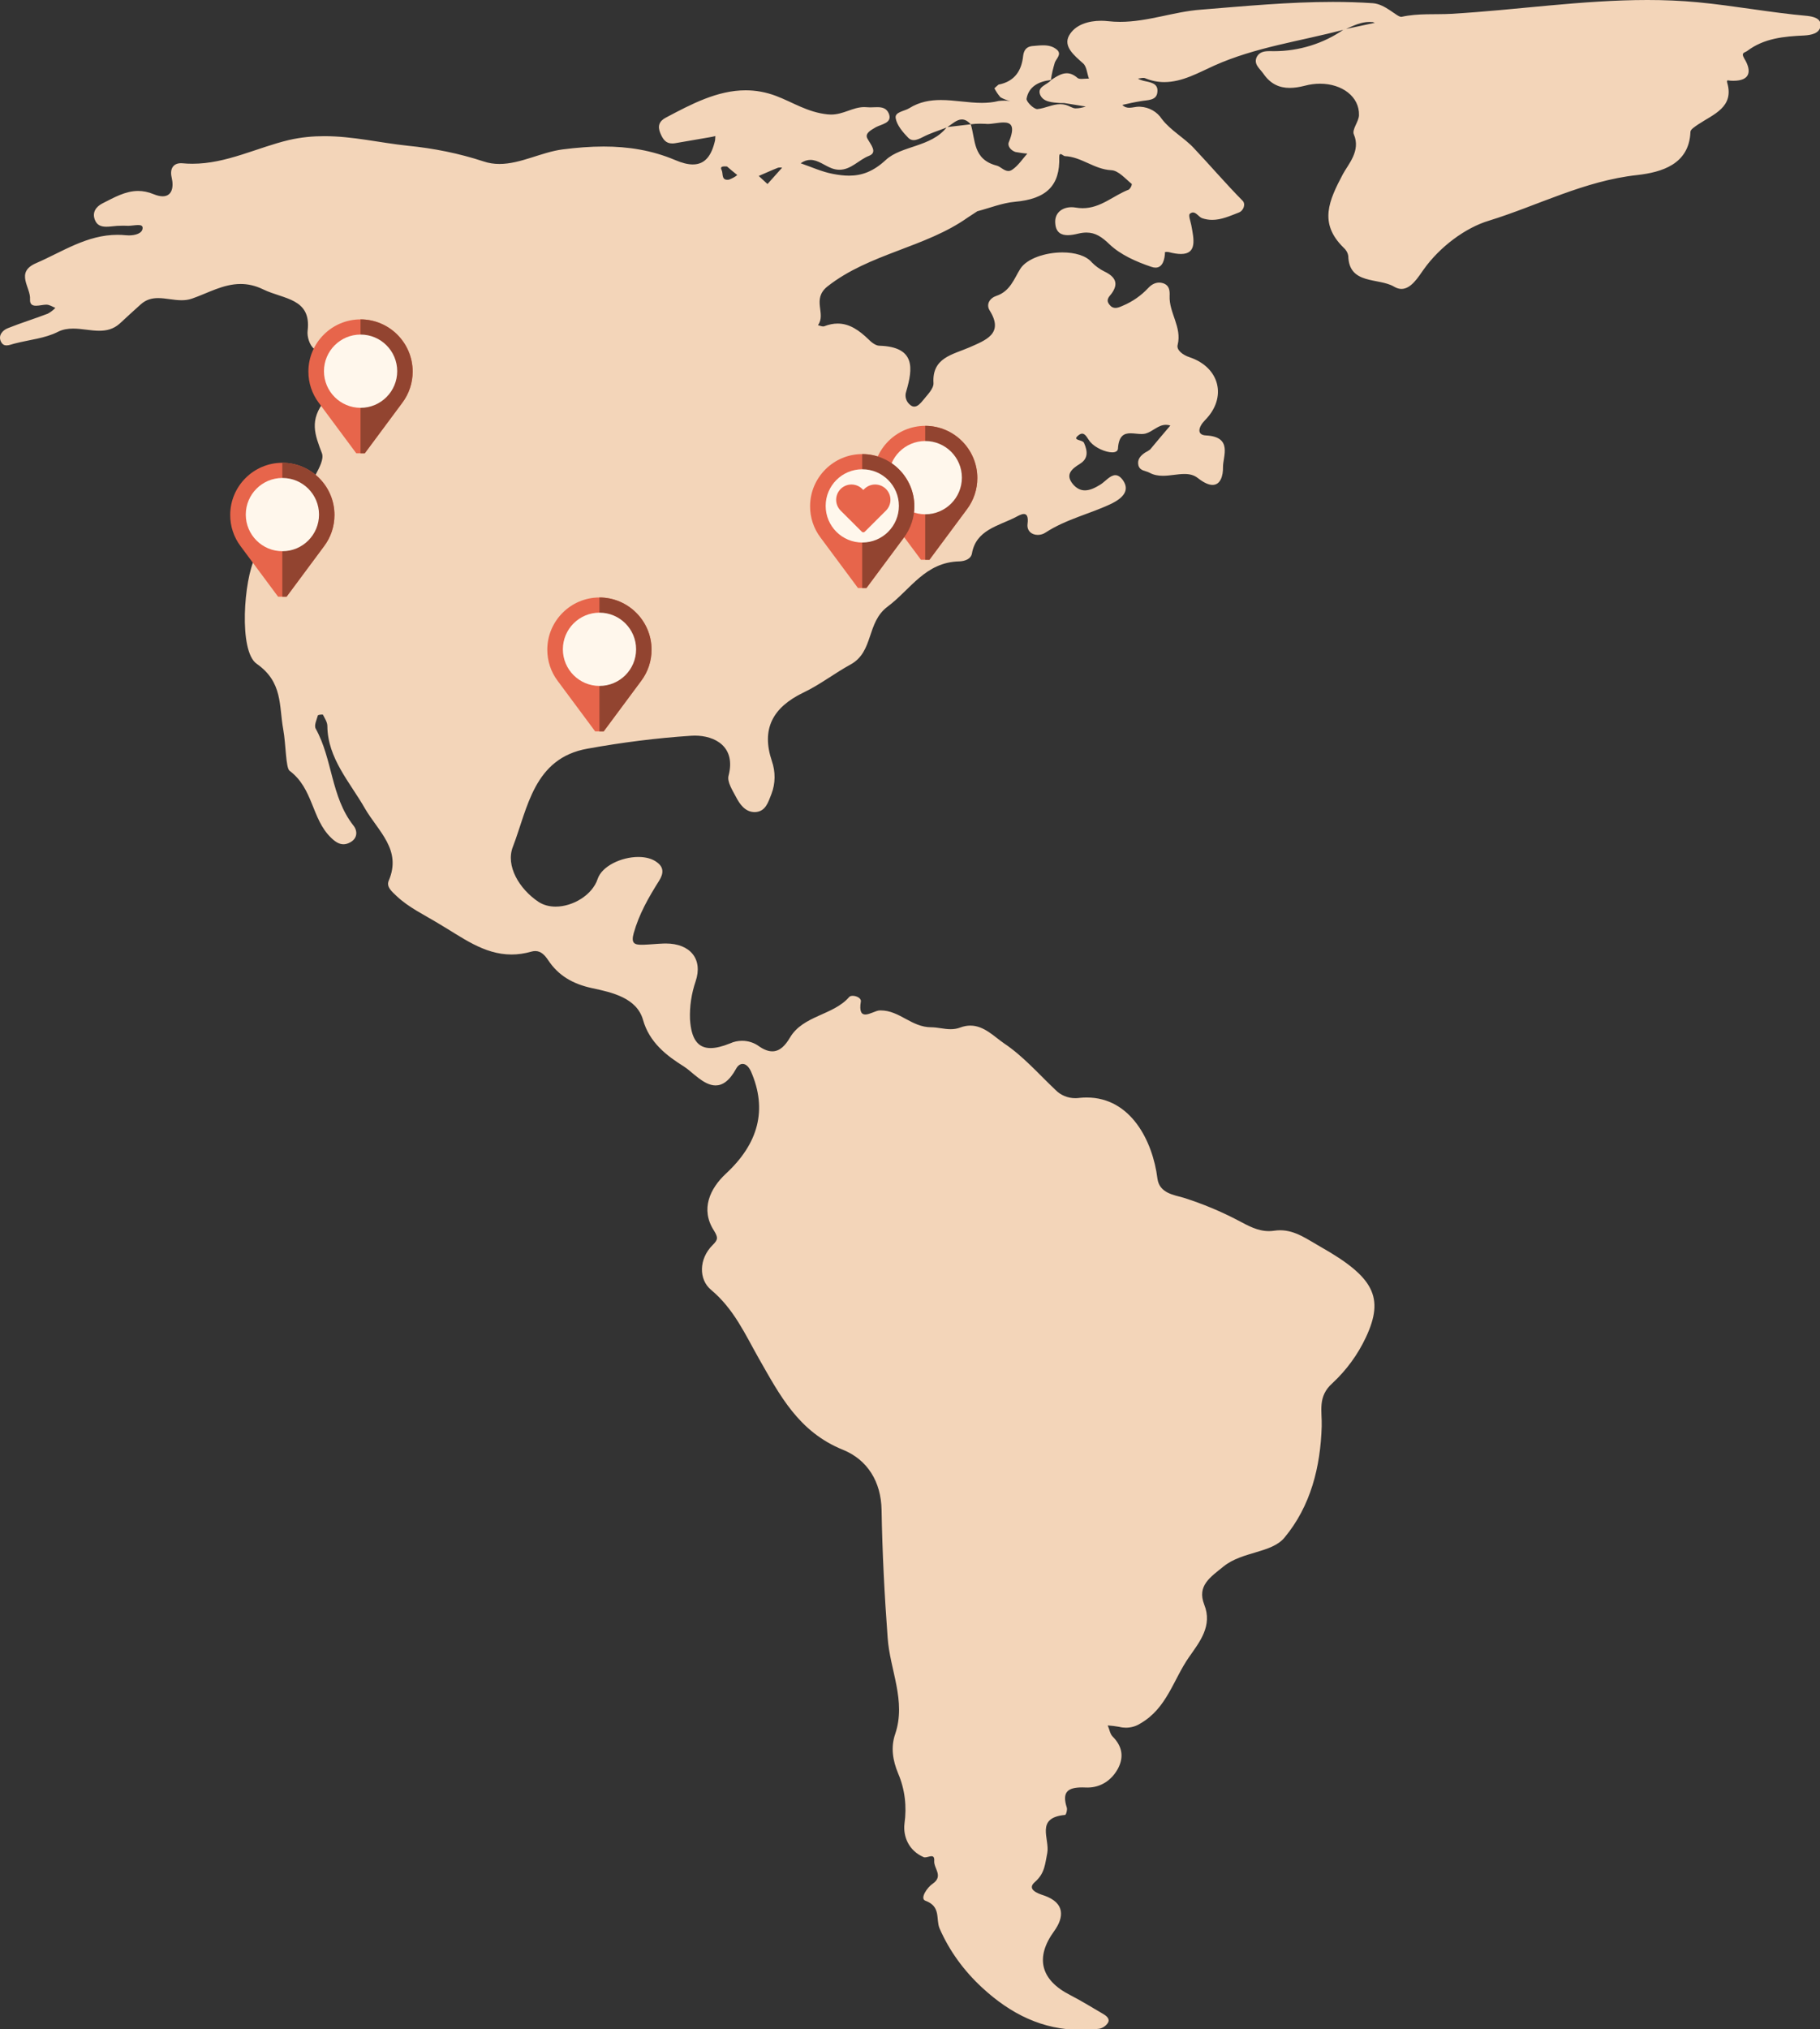<svg width="838" height="934" viewBox="0 0 838 934" fill="none" xmlns="http://www.w3.org/2000/svg">
<rect x="0" y="0" width="838" height="934" fill="#333333" stroke="none"/>
<g clip-path="url(#clip0_1228_5004)">
<path fill-rule="evenodd" clip-rule="evenodd" d="M266.498 287C255.208 287 246 296.218 246 307.512C245.982 311.95 247.423 316.274 250.097 319.814L264.827 339.648H268.173L282.9 319.814C285.57 316.274 287.011 311.95 287 307.512C287 296.218 277.792 287 266.498 287Z" fill="#E7654B"/>
<path fill-rule="evenodd" clip-rule="evenodd" d="M266.499 287V339.648H268.173L282.9 319.814C285.578 316.274 287.011 311.95 287 307.512C287 296.218 277.793 287 266.499 287Z" fill="#924430"/>
<path fill-rule="evenodd" clip-rule="evenodd" d="M275.972 337.692C275.968 337.692 275.964 337.692 275.961 337.692H257.039C256.163 337.692 255.459 338.396 255.459 339.268C255.459 340.141 256.163 340.849 257.039 340.849H275.961C275.968 340.849 275.975 340.849 275.983 340.849C276.843 340.849 277.544 340.141 277.54 339.268C277.544 338.4 276.84 337.692 275.972 337.692Z" fill="#0141B3"/>
<path fill-rule="evenodd" clip-rule="evenodd" d="M275.972 337.692C275.969 337.692 275.965 337.692 275.961 337.692H266.499V340.849H275.961C275.969 340.849 275.976 340.849 275.983 340.849C276.844 340.849 277.545 340.141 277.541 339.268C277.545 338.4 276.841 337.692 275.972 337.692Z" fill="#0F1C4D"/>
<circle cx="266.524" cy="307.368" r="14.402" fill="#FFF7EC"/>
<path fill-rule="evenodd" clip-rule="evenodd" d="M266.498 287C255.208 287 246 296.218 246 307.512C245.982 311.95 247.423 316.274 250.097 319.814L264.827 339.648H268.173L282.9 319.814C285.57 316.274 287.011 311.95 287 307.512C287 296.218 277.792 287 266.498 287Z" fill="#E7654B"/>
<path fill-rule="evenodd" clip-rule="evenodd" d="M266.499 287V339.648H268.173L282.9 319.814C285.578 316.274 287.011 311.95 287 307.512C287 296.218 277.793 287 266.499 287Z" fill="#924430"/>
<path fill-rule="evenodd" clip-rule="evenodd" d="M275.972 337.692C275.968 337.692 275.964 337.692 275.961 337.692H257.039C256.163 337.692 255.459 338.396 255.459 339.268C255.459 340.141 256.163 340.849 257.039 340.849H275.961C275.968 340.849 275.975 340.849 275.983 340.849C276.843 340.849 277.544 340.141 277.54 339.268C277.544 338.4 276.84 337.692 275.972 337.692Z" fill="#0141B3"/>
<path fill-rule="evenodd" clip-rule="evenodd" d="M275.972 337.692C275.969 337.692 275.965 337.692 275.961 337.692H266.499V340.849H275.961C275.969 340.849 275.976 340.849 275.983 340.849C276.844 340.849 277.545 340.141 277.541 339.268C277.545 338.4 276.841 337.692 275.972 337.692Z" fill="#0F1C4D"/>
<circle cx="266.524" cy="307.368" r="14.402" fill="#FFF7EC"/>
<path fill-rule="evenodd" clip-rule="evenodd" d="M630.614 10.099C631.114 10.099 631.614 10.123 632.127 10.179C632.465 10.283 632.803 10.394 633.03 10.498L619.777 13.33C623.206 11.776 626.66 10.099 630.614 10.099ZM618.946 13.576L618.777 13.68H618.66L618.888 13.576H618.946ZM442.88 54.985C444.146 54.985 445.497 55.587 446.977 57.209C448.399 57.006 449.776 56.932 451.165 56.932C451.971 56.932 452.776 56.957 453.594 56.994C453.938 57.043 454.302 57.062 454.691 57.062C456.931 57.062 459.808 56.367 462.1 56.367C465.496 56.367 467.613 57.897 464.483 65.49C463.808 67.185 465.379 69.2 467.509 69.943C469.308 70.263 471.217 70.582 473.009 70.686C470.762 73.236 468.86 76.209 466.055 78.119C465.431 78.543 464.847 78.709 464.282 78.709C462.301 78.709 460.62 76.621 458.873 76.209C447.873 73.34 449.217 64.427 446.977 57.209L436.205 58.48C438.4 57.098 440.503 54.985 442.88 54.985ZM333.714 76.584C334.02 76.584 334.37 76.602 334.76 76.633C335.994 77.696 337.682 79.182 339.474 80.564C338.351 81.516 337.007 82.155 335.656 82.684C335.377 82.727 335.13 82.745 334.903 82.745C332.117 82.745 333.02 79.901 332.292 78.334C331.63 77.081 332.085 76.584 333.714 76.584ZM359.266 77.087C359.558 77.087 359.844 77.112 360.123 77.167L353.389 84.705L349.35 80.988C352.376 79.71 355.298 78.334 358.324 77.167C358.662 77.112 358.973 77.087 359.266 77.087ZM758.507 0C728.462 0 698.418 4.589 668.373 6.358C660.743 6.782 653.114 6.038 645.367 7.74C645.309 7.752 645.244 7.758 645.172 7.758C643.108 7.758 637.88 1.886 632.127 1.474C625.965 1.057 619.816 0.878 613.673 0.878C593.414 0.878 573.227 2.82 552.909 4.447C540.416 5.375 528.533 10.056 515.735 10.056C513.93 10.056 512.112 9.964 510.267 9.755C509.209 9.632 508.105 9.565 506.975 9.565C501.261 9.565 495.008 11.303 492.197 16.445C489.502 21.433 494.664 25.573 498.709 29.179C500.391 30.665 500.502 33.854 501.398 36.188C501.255 36.182 501.105 36.176 500.95 36.176C499.995 36.176 498.917 36.317 497.982 36.317C497.216 36.317 496.547 36.219 496.125 35.868C494.352 34.314 492.723 33.718 491.177 33.718C488.716 33.718 486.463 35.217 484.119 36.716V36.827H484.009C482.21 39.057 477.613 39.8 478.846 43.406C480.19 47.018 484.457 47.122 488.158 47.442H490.067L499.943 49.033C498.372 49.561 496.8 49.88 495.119 49.88C493.658 49.776 492.307 48.713 490.742 48.289C489.865 48.056 489.021 47.958 488.197 47.958C484.56 47.958 481.288 49.856 477.723 50.2C477.678 50.206 477.632 50.212 477.58 50.212C475.944 50.212 472.457 46.766 472.671 45.421C473.684 39.8 478.281 37.459 483.892 36.827V36.716C484.229 34.062 484.905 31.409 485.69 28.755C486.476 26.845 488.833 25.038 486.814 23.024C484.918 21.297 482.651 20.861 480.288 20.861C478.58 20.861 476.833 21.089 475.139 21.218C472.671 21.537 471.438 23.024 471.1 25.677C470.431 32.263 467.399 37.459 459.769 38.946C459.094 39.48 458.535 40.009 457.86 40.648C458.646 42.134 459.542 43.51 460.665 44.788C462.009 45.531 463.581 46.164 465.152 46.483C464.256 46.379 463.36 46.324 462.464 46.324C461.561 46.324 460.665 46.379 459.769 46.483C457.237 47.122 454.665 47.35 452.081 47.35C445.828 47.35 439.464 46.035 433.205 46.035C428.27 46.035 423.394 46.852 418.699 49.776C416.342 51.263 411.855 51.471 412.413 54.445C412.972 57.633 415.667 60.815 418.134 63.364C418.907 64.175 419.764 64.488 420.679 64.488C422.036 64.488 423.51 63.806 424.984 63.045C428.374 61.288 432.185 60.133 435.809 58.702C428.692 67.707 415.05 67.025 407.926 73.555C402.154 78.936 396.842 80.853 390.927 80.853C388.563 80.853 386.096 80.546 383.46 80.03C378.414 79.078 373.59 76.848 368.648 75.146C370.252 74.022 371.739 73.598 373.148 73.598C376.674 73.598 379.726 76.27 383.012 77.481C384.271 77.935 385.44 78.126 386.531 78.126C391.868 78.126 395.505 73.512 400.07 71.749C404.219 70.158 400.966 66.657 399.394 63.788C398.05 61.349 401.082 59.863 403.212 58.585C405.907 57.098 410.952 56.675 409.271 52.325C408.206 49.745 406.16 49.328 403.894 49.328C402.81 49.328 401.68 49.42 400.589 49.42C400.108 49.42 399.634 49.401 399.173 49.352C398.764 49.309 398.362 49.291 397.959 49.291C392.635 49.291 388.434 52.725 382.635 52.725C382.142 52.725 381.629 52.7 381.103 52.645C371.791 51.687 365.174 47.122 357.318 44.149C352.506 42.337 347.85 41.569 343.318 41.569C330.312 41.569 318.332 47.909 306.598 54.131C303.566 55.722 302.67 57.952 304.014 61.239C305.202 64.046 306.475 66.024 309.514 66.024C309.929 66.024 310.377 65.987 310.858 65.913L326.909 63.149C327.689 63.045 328.474 62.836 329.377 62.621C329.377 63.26 329.26 63.892 329.26 64.531C327.663 71.645 324.637 75.687 319.001 75.687C316.734 75.687 314.046 75.029 310.858 73.66C300.131 69.132 289.216 67.443 277.93 67.443C271.742 67.443 265.45 67.953 259.015 68.776C249.236 70.054 239.665 75.466 229.971 75.466C227.542 75.466 225.107 75.128 222.659 74.299C211.329 70.582 199.654 68.248 187.758 67.081C174.849 65.717 162.453 62.67 149.305 62.67C144.051 62.67 138.681 63.155 133.11 64.427C118.377 67.91 104.299 75.367 88.573 75.367C87.053 75.367 85.514 75.3 83.962 75.146C83.742 75.128 83.521 75.122 83.306 75.122C80.001 75.122 78.073 77.431 79.027 81.621C80.164 86.437 79.04 90.344 74.898 90.344C73.748 90.344 72.359 90.043 70.722 89.373C68.197 88.323 65.84 87.893 63.599 87.893C57.671 87.893 52.528 90.921 47.158 93.618C44.236 95.105 42.334 97.758 43.678 101.155C44.639 103.729 46.632 104.356 49.009 104.356C49.671 104.356 50.373 104.307 51.087 104.233C52.937 103.993 54.788 103.877 56.639 103.877C57.255 103.877 57.872 103.889 58.489 103.92C58.658 103.932 58.84 103.938 59.022 103.938C60.424 103.938 62.223 103.582 63.599 103.582C64.794 103.582 65.671 103.852 65.671 104.872C65.671 107.489 62.177 108.343 59.34 108.343C58.84 108.343 58.366 108.318 57.931 108.269C56.626 108.14 55.353 108.078 54.1 108.078C40.009 108.078 28.795 115.849 16.633 121.114C6.757 125.358 14.276 132.367 13.828 137.779C13.711 140.144 14.951 140.716 16.581 140.716C18.094 140.716 19.938 140.224 21.347 140.224C22.808 140.224 24.152 141.176 25.497 141.711C24.49 142.774 23.367 143.621 22.023 144.365C15.958 146.699 9.679 148.609 3.614 151.048C1.147 152.006 -0.983 154.445 0.478 157.314C1.121 158.585 2.01 158.979 3.004 158.979C4.251 158.979 5.673 158.352 6.984 158.057C13.607 156.362 20.789 155.723 26.62 152.75C28.886 151.601 31.25 151.239 33.659 151.239C37.659 151.239 41.769 152.234 45.704 152.234C49.022 152.234 52.223 151.527 55.126 148.929C58.379 145.956 61.522 142.982 64.775 140.114C67.307 137.835 70.015 137.202 72.813 137.202C76.307 137.202 79.95 138.185 83.592 138.185C85.177 138.185 86.767 138.001 88.339 137.46C95.605 134.972 102.696 130.709 110.793 130.709C114.078 130.709 117.526 131.409 121.214 133.215C130.643 137.779 143.435 137.251 141.642 152.221C141.305 154.875 142.538 158.905 144.558 160.496C153.2 167.401 152.636 180.669 149.72 184.171C142.201 193.41 145.006 200.093 148.259 208.693C149.162 211.347 147.025 215.278 145.454 218.252C138.272 232.472 124.695 242.455 117.403 256.786C112.351 266.658 109.773 299.67 118.189 305.512C130.305 314.001 128.403 324.727 130.422 335.766C131.656 342.455 131.539 353.39 133.337 354.766C144.331 362.942 143.435 376.954 152.415 385.554C154.298 387.409 156.129 388.588 158.148 388.588C159.135 388.588 160.174 388.306 161.278 387.679C164.642 385.873 164.759 382.372 162.622 379.822C152.298 366.554 153.2 349.458 145.344 335.342C144.558 333.855 145.792 331.306 146.357 329.291C146.434 329.064 147.564 328.885 148.233 328.885C148.493 328.885 148.681 328.91 148.707 328.971C149.493 330.562 150.733 332.368 150.733 334.174C150.843 349.034 161.168 360.079 168.012 372.07C174.18 382.685 185.07 391.076 179.005 405.297C177.771 408.166 180.355 410.291 182.596 412.411C188.212 417.718 195.277 421.011 201.9 425.047C212.705 431.368 222.685 439.317 235.51 439.317C238.399 439.317 241.432 438.917 244.652 437.996C245.302 437.818 245.899 437.732 246.451 437.732C249.178 437.732 250.905 439.722 252.399 441.927C257.106 449.035 263.73 452.862 272.483 454.772C282.021 456.787 293.131 459.336 296.047 469.312C298.962 479.823 307.046 485.978 314.897 490.862C318.721 493.251 323.929 499.579 329.487 499.579C332.585 499.579 335.786 497.619 338.916 491.924C339.662 490.512 340.76 489.676 341.941 489.676C343.24 489.676 344.636 490.696 345.759 493.092C353.5 510.82 349.123 526.429 334.201 540.226C326.909 547.02 322.416 556.573 328.702 566.34C330.721 569.632 330.611 570.591 328.143 573.029C321.63 579.504 321.747 588.952 327.357 593.627C338.013 602.54 343.065 614.113 349.461 625.367C358.999 642.033 367.642 659.018 388.174 667.299C399.394 671.863 405.68 681.949 405.907 694.899C406.245 714.538 407.251 734.176 408.712 753.815C409.719 768.571 417.348 782.798 412.186 798.087C410.056 804.243 411.069 810.293 413.537 816.24C416.679 823.562 417.575 831.523 416.452 839.38C415.777 845.222 418.361 851.801 425.315 854.774C425.491 854.842 425.692 854.866 425.9 854.866C426.828 854.866 428.017 854.332 428.9 854.332C429.724 854.332 430.289 854.793 430.147 856.58C429.919 859.977 434.523 863.479 429.471 866.98C426.887 868.682 423.413 873.885 426.101 874.837C433.4 877.491 430.815 883.333 432.614 887.577C437.101 897.873 443.834 907.112 452.25 914.858C465.379 927.002 480.106 934.282 497.748 934.282C500.463 934.282 503.255 934.11 506.112 933.754C507.794 933.434 509.255 932.378 510.151 930.995C511.164 929.189 509.482 927.813 507.794 926.855C502.859 923.986 497.924 920.909 492.761 918.255C478.957 911.252 476.6 900.846 485.353 888.849C489.956 882.479 490.515 875.795 480.638 872.398C477.613 871.44 472.561 869.529 476.6 866.132C481.203 862.096 481.203 857.532 482.21 852.864C483.444 846.389 476.489 836.622 490.404 835.344C490.852 835.344 491.528 832.905 491.19 831.947C488.891 824.748 491.638 822.677 498.346 822.677C498.852 822.677 499.385 822.69 499.943 822.714C500.216 822.727 500.495 822.733 500.761 822.733C506.8 822.733 511.852 819.391 514.754 814.01C517.559 808.702 516.774 803.714 512.287 799.254C511.053 797.977 510.826 795.857 510.04 794.156C511.832 794.266 513.521 794.475 515.313 794.795C516.326 795.059 517.371 795.188 518.417 795.188C520.728 795.188 523.033 794.549 524.962 793.308C537.306 786.299 540.228 773.03 547.52 762.63C552.344 755.726 558.402 748.299 554.474 738.532C551.11 729.827 557.169 726.006 563.454 720.908C572.097 714.009 585.447 714.857 591.395 707.743C603.511 693.203 608.005 675.155 608.563 656.469C608.79 649.57 606.544 642.776 613.505 636.621C620.011 630.57 625.173 623.457 628.874 615.6C637.627 597.024 632.465 587.68 607.888 573.773C602.005 570.468 596.473 566.241 589.401 566.241C588.518 566.241 587.616 566.309 586.681 566.45C585.843 566.573 585.031 566.628 584.239 566.628C578.967 566.628 574.577 564.085 570.188 561.776C562.11 557.531 553.688 554.029 544.942 551.265C540.676 549.993 533.832 549.25 532.929 542.456C530.799 525.287 520.741 505.138 500.346 505.138C499.3 505.138 498.235 505.193 497.138 505.304C496.463 505.402 495.794 505.451 495.132 505.451C491.677 505.451 488.379 504.094 486.028 501.692C478.281 494.369 471.217 486.193 462.347 480.247C457.776 477.132 453.133 472.046 446.776 472.046C445.328 472.046 443.795 472.31 442.153 472.924C440.64 473.502 439.159 473.698 437.711 473.698C434.64 473.698 431.692 472.814 428.796 472.814C419.666 472.814 414.199 465.055 405.524 465.055C405.355 465.055 405.18 465.062 405.004 465.068C403.414 465.068 400.479 466.935 398.42 466.935C396.712 466.935 395.602 465.645 396.368 460.927C396.609 459.416 394.342 458.335 392.615 458.335C391.914 458.335 391.304 458.513 390.979 458.912C383.577 467.402 369.772 467.298 363.713 477.593C361.61 481.144 359.11 483.883 355.603 483.883C353.863 483.883 351.876 483.208 349.571 481.629C347.292 479.915 344.493 479.037 341.675 479.037C339.779 479.037 337.87 479.436 336.11 480.247C332.591 481.666 329.637 482.385 327.189 482.385C321.195 482.385 318.26 478.072 317.702 469.104C317.481 463.157 318.377 457.315 320.286 451.688C323.754 441.436 317.799 434.255 306.572 434.255C306.176 434.255 305.774 434.261 305.358 434.279C302.443 434.39 299.527 434.703 296.495 434.814C296.112 434.82 295.748 434.832 295.397 434.832C292.17 434.832 290.469 434.2 291.781 429.506C294.255 420.691 298.631 413.049 303.456 405.408C305.585 402.011 305.696 399.246 302.553 396.912C300.339 395.198 297.242 394.43 293.917 394.43C286.151 394.43 277.138 398.608 275.177 404.554C272.775 411.845 263.892 417.282 255.84 417.282C252.983 417.282 250.23 416.594 247.905 415.064C239.042 409.124 232.756 398.503 236.127 389.799C242.97 372.07 245.665 348.93 270.574 344.574C286.398 341.712 302.222 339.697 318.267 338.634C318.819 338.597 319.377 338.579 319.942 338.579C328.994 338.579 339.026 343.512 335.435 357.106C334.76 359.864 337.227 363.685 338.799 366.658C340.571 370.111 343.104 373.772 347.48 373.772C347.539 373.772 347.604 373.772 347.669 373.772C352.603 373.557 353.727 369.097 355.181 365.491C357.09 360.607 357.09 355.196 355.409 350.312C350.474 335.661 355.636 325.679 369.882 318.78C377.512 315.174 384.245 309.861 391.654 305.831C402.427 299.885 398.836 286.512 408.712 279.183C419.257 271.326 425.991 258.697 441.815 258.377C444.282 258.273 447.088 257.314 447.536 254.661C449.445 243.941 459.542 242.135 467.509 238.099C468.613 237.528 470.197 236.576 471.418 236.576C472.697 236.576 473.58 237.608 473.119 241.177C472.736 244.463 475.165 246.196 477.846 246.196C479.067 246.196 480.34 245.839 481.424 245.108C490.852 238.947 501.963 236.508 511.949 231.729C516.774 229.29 520.365 225.893 517.111 221.114C515.858 219.351 514.67 218.706 513.534 218.706C511.105 218.706 508.891 221.655 506.677 223.025C504.32 224.493 501.898 225.697 499.534 225.697C497.625 225.697 495.755 224.904 493.995 222.816C490.404 218.46 493.32 215.911 497.248 213.472C501.06 211.138 500.839 207.741 499.157 203.92C498.482 202.219 493.547 202.857 496.352 200.523C497.099 199.866 497.729 199.596 498.268 199.596C499.924 199.596 500.807 202.053 502.073 203.49C504.385 206.175 509.118 208.196 512.105 208.196C513.612 208.196 514.676 207.68 514.754 206.463C515.131 200.499 517.605 199.43 520.533 199.43C522.17 199.43 523.949 199.761 525.585 199.761C526.228 199.761 526.851 199.712 527.436 199.565C530.773 198.662 533.221 195.529 536.851 195.529C537.487 195.529 538.156 195.627 538.877 195.848C535.734 199.46 532.708 203.177 529.566 206.887C528.89 207.422 528.105 207.845 527.319 208.269C525.189 209.651 523.507 211.457 524.176 214.216C524.962 216.869 527.436 216.55 529.338 217.613C531.286 218.663 533.358 218.983 535.455 218.983C538.799 218.983 542.228 218.159 545.364 218.159C547.623 218.159 549.734 218.589 551.558 220.051C554.415 222.294 556.623 223.184 558.305 223.184C562.045 223.184 563.194 218.798 563.117 215.063C563.006 210.18 567.831 201.051 555.26 200.413C550.883 200.204 551.786 196.487 554.812 193.41C565.136 183.004 561.656 169.096 547.747 164.427C544.487 163.365 541.572 161.03 542.247 158.696C544.266 150.52 538.208 143.941 538.539 136.188C538.656 133.75 538.429 131.305 535.513 130.353C534.897 130.156 534.299 130.07 533.721 130.07C531.78 130.07 530.079 131.084 528.78 132.472C525.527 135.973 521.488 138.842 516.884 140.753C515.767 141.256 514.65 141.723 513.586 141.723C512.612 141.723 511.683 141.336 510.826 140.224C509.144 138.203 510.378 136.827 511.722 135.236C515.202 130.561 513.631 127.379 508.469 124.935C506.339 123.872 504.43 122.496 502.748 120.794C500.086 117.612 494.813 116.181 489.197 116.181C481.32 116.181 472.769 118.994 469.756 123.767C466.951 128.227 465.152 134.063 458.756 136.188C455.841 137.147 453.821 140.009 455.73 142.982C462.347 153.597 453.821 156.571 446.412 159.863C438.562 163.26 429.134 164.636 429.809 176.209C430.03 178.863 426.887 181.836 424.867 184.386C423.945 185.498 422.582 187.144 420.965 187.144C420.42 187.144 419.848 186.96 419.257 186.505C417.238 185.025 416.452 182.475 417.238 180.245C420.381 169.52 421.614 159.648 404.894 159.12C403.212 159.12 401.193 157.529 399.959 156.251C395.648 152.092 391.206 148.923 385.7 148.923C383.752 148.923 381.674 149.316 379.421 150.2C379.297 150.237 379.161 150.25 379.018 150.25C378.278 150.25 377.369 149.85 376.616 149.672C380.544 144.365 373.59 137.779 380.992 131.839C400.297 116.654 425.991 114 445.627 100.093L450.003 97.23C455.73 95.743 461.451 93.409 467.288 92.875C481.762 91.603 488.158 85.448 487.71 72.284C487.71 71.233 487.95 70.908 488.301 70.908C488.872 70.908 489.736 71.792 490.288 71.86C497.924 72.173 503.755 77.911 511.612 78.334C514.975 78.439 518.118 82.26 521.15 84.705C521.04 85.657 520.585 86.504 519.8 87.248C512.625 89.987 506.858 95.823 498.502 95.823C497.456 95.823 496.365 95.731 495.229 95.528C494.612 95.424 493.989 95.369 493.378 95.369C489.112 95.369 485.327 97.961 485.911 103.066C486.275 107.114 488.749 108.238 491.632 108.238C493.21 108.238 494.917 107.9 496.463 107.526C497.839 107.2 499.092 107.04 500.248 107.04C504.372 107.04 507.345 109.037 510.936 112.514C515.988 117.293 523.17 120.475 530.124 122.815C530.851 123.067 531.494 123.184 532.072 123.184C535.325 123.184 536.312 119.449 536.41 116.021C536.689 115.966 536.974 115.941 537.254 115.941C537.533 115.941 537.812 115.966 538.091 116.021C540.39 116.623 542.253 116.9 543.747 116.9C551.188 116.9 549.747 110.155 548.533 103.705C548.195 101.899 547.072 99.036 547.857 98.397C548.383 97.967 548.864 97.795 549.312 97.795C550.844 97.795 551.987 99.835 553.467 100.412C555.078 100.965 556.63 101.198 558.149 101.198C562.441 101.198 566.402 99.356 570.298 97.863C572.655 97.015 573.668 93.833 572.097 92.346C564.35 84.49 557.279 76.209 549.766 68.248C545.5 63.579 538.994 60.072 534.949 54.764C532.819 51.471 529.118 49.352 525.079 49.137C524.858 49.113 524.644 49.106 524.423 49.106C522.942 49.106 521.417 49.598 519.956 49.598C518.839 49.598 517.761 49.309 516.774 48.289C519.579 47.651 522.384 47.018 525.079 46.594C528.332 45.955 532.708 46.483 532.929 42.134C533.267 38.098 529.338 37.883 526.312 37.14C525.527 36.931 524.631 36.612 523.955 36.188C524.696 36.108 525.624 35.856 526.416 35.856C526.702 35.856 526.975 35.893 527.208 35.973C530.267 37.257 533.228 37.785 536.098 37.785C544.403 37.785 551.961 33.399 558.967 30.242C578.097 21.672 598.563 19.006 618.478 13.729C609.29 20.069 598.102 23.552 586.681 23.552C586.012 23.552 585.324 23.534 584.648 23.534C582.285 23.534 580.025 23.791 578.713 26.101C577.032 29.498 579.947 31.409 581.746 33.958C585.038 38.743 589.168 40.457 593.849 40.457C596.025 40.457 598.323 40.083 600.706 39.48C603.128 38.836 605.511 38.528 607.79 38.528C617.914 38.528 626.011 44.493 625.731 53.069C625.621 56.042 622.368 59.648 623.374 61.878C626.628 69.415 620.797 75.57 618.329 80.134C611.933 92.242 607.102 102.642 618.55 113.896C619.784 114.958 620.569 116.334 620.797 117.821C621.134 131.2 634.712 127.699 641.893 131.944C643.095 132.668 644.231 132.982 645.296 132.982C649.685 132.982 652.938 127.674 655.471 124.087C662.99 113.472 674.886 104.767 685.541 101.579C708.209 94.576 729.417 83.218 753.883 80.564C764.993 79.287 777.785 75.681 778.344 60.71C778.344 59.543 780.473 58.266 781.824 57.313C789.006 52.534 798.544 49.352 795.291 38.098C795.051 37.195 795.259 36.98 795.622 36.98C795.94 36.98 796.382 37.14 796.746 37.14C797.22 37.171 797.674 37.183 798.103 37.183C805.927 37.183 806.654 32.686 803.142 26.949C801.46 24.086 803.369 24.295 804.492 23.448C812.232 17.612 821.323 16.758 830.751 16.334C833.887 16.125 837.816 15.486 838.264 11.88C838.602 8.373 834.79 7.63 832.095 7.31C815.265 5.823 798.544 2.641 781.824 1.05C774.052 0.307 766.279 3.30758e-07 758.507 3.30758e-07V0Z" fill="#F3D5B9"/>
<path fill-rule="evenodd" clip-rule="evenodd" d="M275.998 275C262.78 275 252 285.792 252 299.015C251.979 304.21 253.666 309.272 256.796 313.417L274.042 336.636H277.958L295.2 313.417C298.326 309.272 300.013 304.21 300 299.015C300 285.792 289.22 275 275.998 275Z" fill="#E7654B"/>
<path fill-rule="evenodd" clip-rule="evenodd" d="M275.998 275V336.636H277.958L295.2 313.417C298.334 309.272 300.013 304.21 300 299.015C300 285.792 289.22 275 275.998 275Z" fill="#924430"/>
<circle cx="276.028" cy="298.846" r="16.861" fill="#FFF7EC"/>
<path fill-rule="evenodd" clip-rule="evenodd" d="M425.998 196C412.78 196 402 206.792 402 220.015C401.979 225.21 403.666 230.272 406.796 234.417L424.042 257.636H427.958L445.2 234.417C448.326 230.272 450.013 225.21 450 220.015C450 206.792 439.22 196 425.998 196Z" fill="#E7654B"/>
<path fill-rule="evenodd" clip-rule="evenodd" d="M425.998 196V257.636H427.958L445.2 234.417C448.334 230.272 450.013 225.21 450 220.015C450 206.792 439.22 196 425.998 196Z" fill="#924430"/>
<circle cx="426.028" cy="219.846" r="16.861" fill="#FFF7EC"/>
<path fill-rule="evenodd" clip-rule="evenodd" d="M165.998 147C152.78 147 142 157.792 142 171.015C141.979 176.21 143.666 181.272 146.796 185.417L164.042 208.636H167.958L185.2 185.417C188.326 181.272 190.013 176.21 190 171.015C190 157.792 179.22 147 165.998 147Z" fill="#E7654B"/>
<path fill-rule="evenodd" clip-rule="evenodd" d="M165.998 147V208.636H167.958L185.2 185.417C188.334 181.272 190.013 176.21 190 171.015C190 157.792 179.22 147 165.998 147Z" fill="#924430"/>
<circle cx="166.028" cy="170.846" r="16.861" fill="#FFF7EC"/>
<path fill-rule="evenodd" clip-rule="evenodd" d="M129.998 213C116.78 213 106 223.792 106 237.015C105.979 242.21 107.666 247.272 110.796 251.417L128.042 274.636H131.958L149.2 251.417C152.326 247.272 154.013 242.21 154 237.015C154 223.792 143.22 213 129.998 213Z" fill="#E7654B"/>
<path fill-rule="evenodd" clip-rule="evenodd" d="M129.998 213V274.636H131.958L149.2 251.417C152.334 247.272 154.013 242.21 154 237.015C154 223.792 143.22 213 129.998 213Z" fill="#924430"/>
<circle cx="130.028" cy="236.846" r="16.861" fill="#FFF7EC"/>
<path fill-rule="evenodd" clip-rule="evenodd" d="M396.998 209C383.78 209 373 219.792 373 233.015C372.979 238.21 374.666 243.272 377.796 247.417L395.042 270.636H398.958L416.2 247.417C419.326 243.272 421.013 238.21 421 233.015C421 219.792 410.22 209 396.998 209Z" fill="#E7654B"/>
<path fill-rule="evenodd" clip-rule="evenodd" d="M396.998 209V270.636H398.958L416.2 247.417C419.334 243.272 421.013 238.21 421 233.015C421 219.792 410.22 209 396.998 209Z" fill="#924430"/>
<circle cx="397.028" cy="232.846" r="16.861" fill="#FFF7EC"/>
<path d="M407.226 225.768C406.664 225.208 405.997 224.763 405.263 224.46C404.528 224.156 403.741 224 402.946 224C402.151 224 401.364 224.156 400.63 224.46C399.895 224.763 399.228 225.208 398.666 225.768L397.5 226.931L396.333 225.768C395.198 224.636 393.659 224.001 392.053 224.001C390.448 224.001 388.908 224.636 387.773 225.768C386.638 226.9 386 228.435 386 230.035C386 231.636 386.638 233.171 387.773 234.303L388.939 235.465L397.5 244L406.06 235.465L407.226 234.303C407.789 233.742 408.235 233.077 408.539 232.345C408.843 231.613 409 230.828 409 230.035C409 229.243 408.843 228.458 408.539 227.726C408.235 226.994 407.789 226.328 407.226 225.768Z" fill="#E7654B" stroke="#E7654B" stroke-width="2" stroke-linecap="round" stroke-linejoin="round"/>
</g>
<defs>
<clipPath id="clip0_1228_5004">
<rect width="838" height="934" fill="white"/>
</clipPath>
</defs>
</svg>
